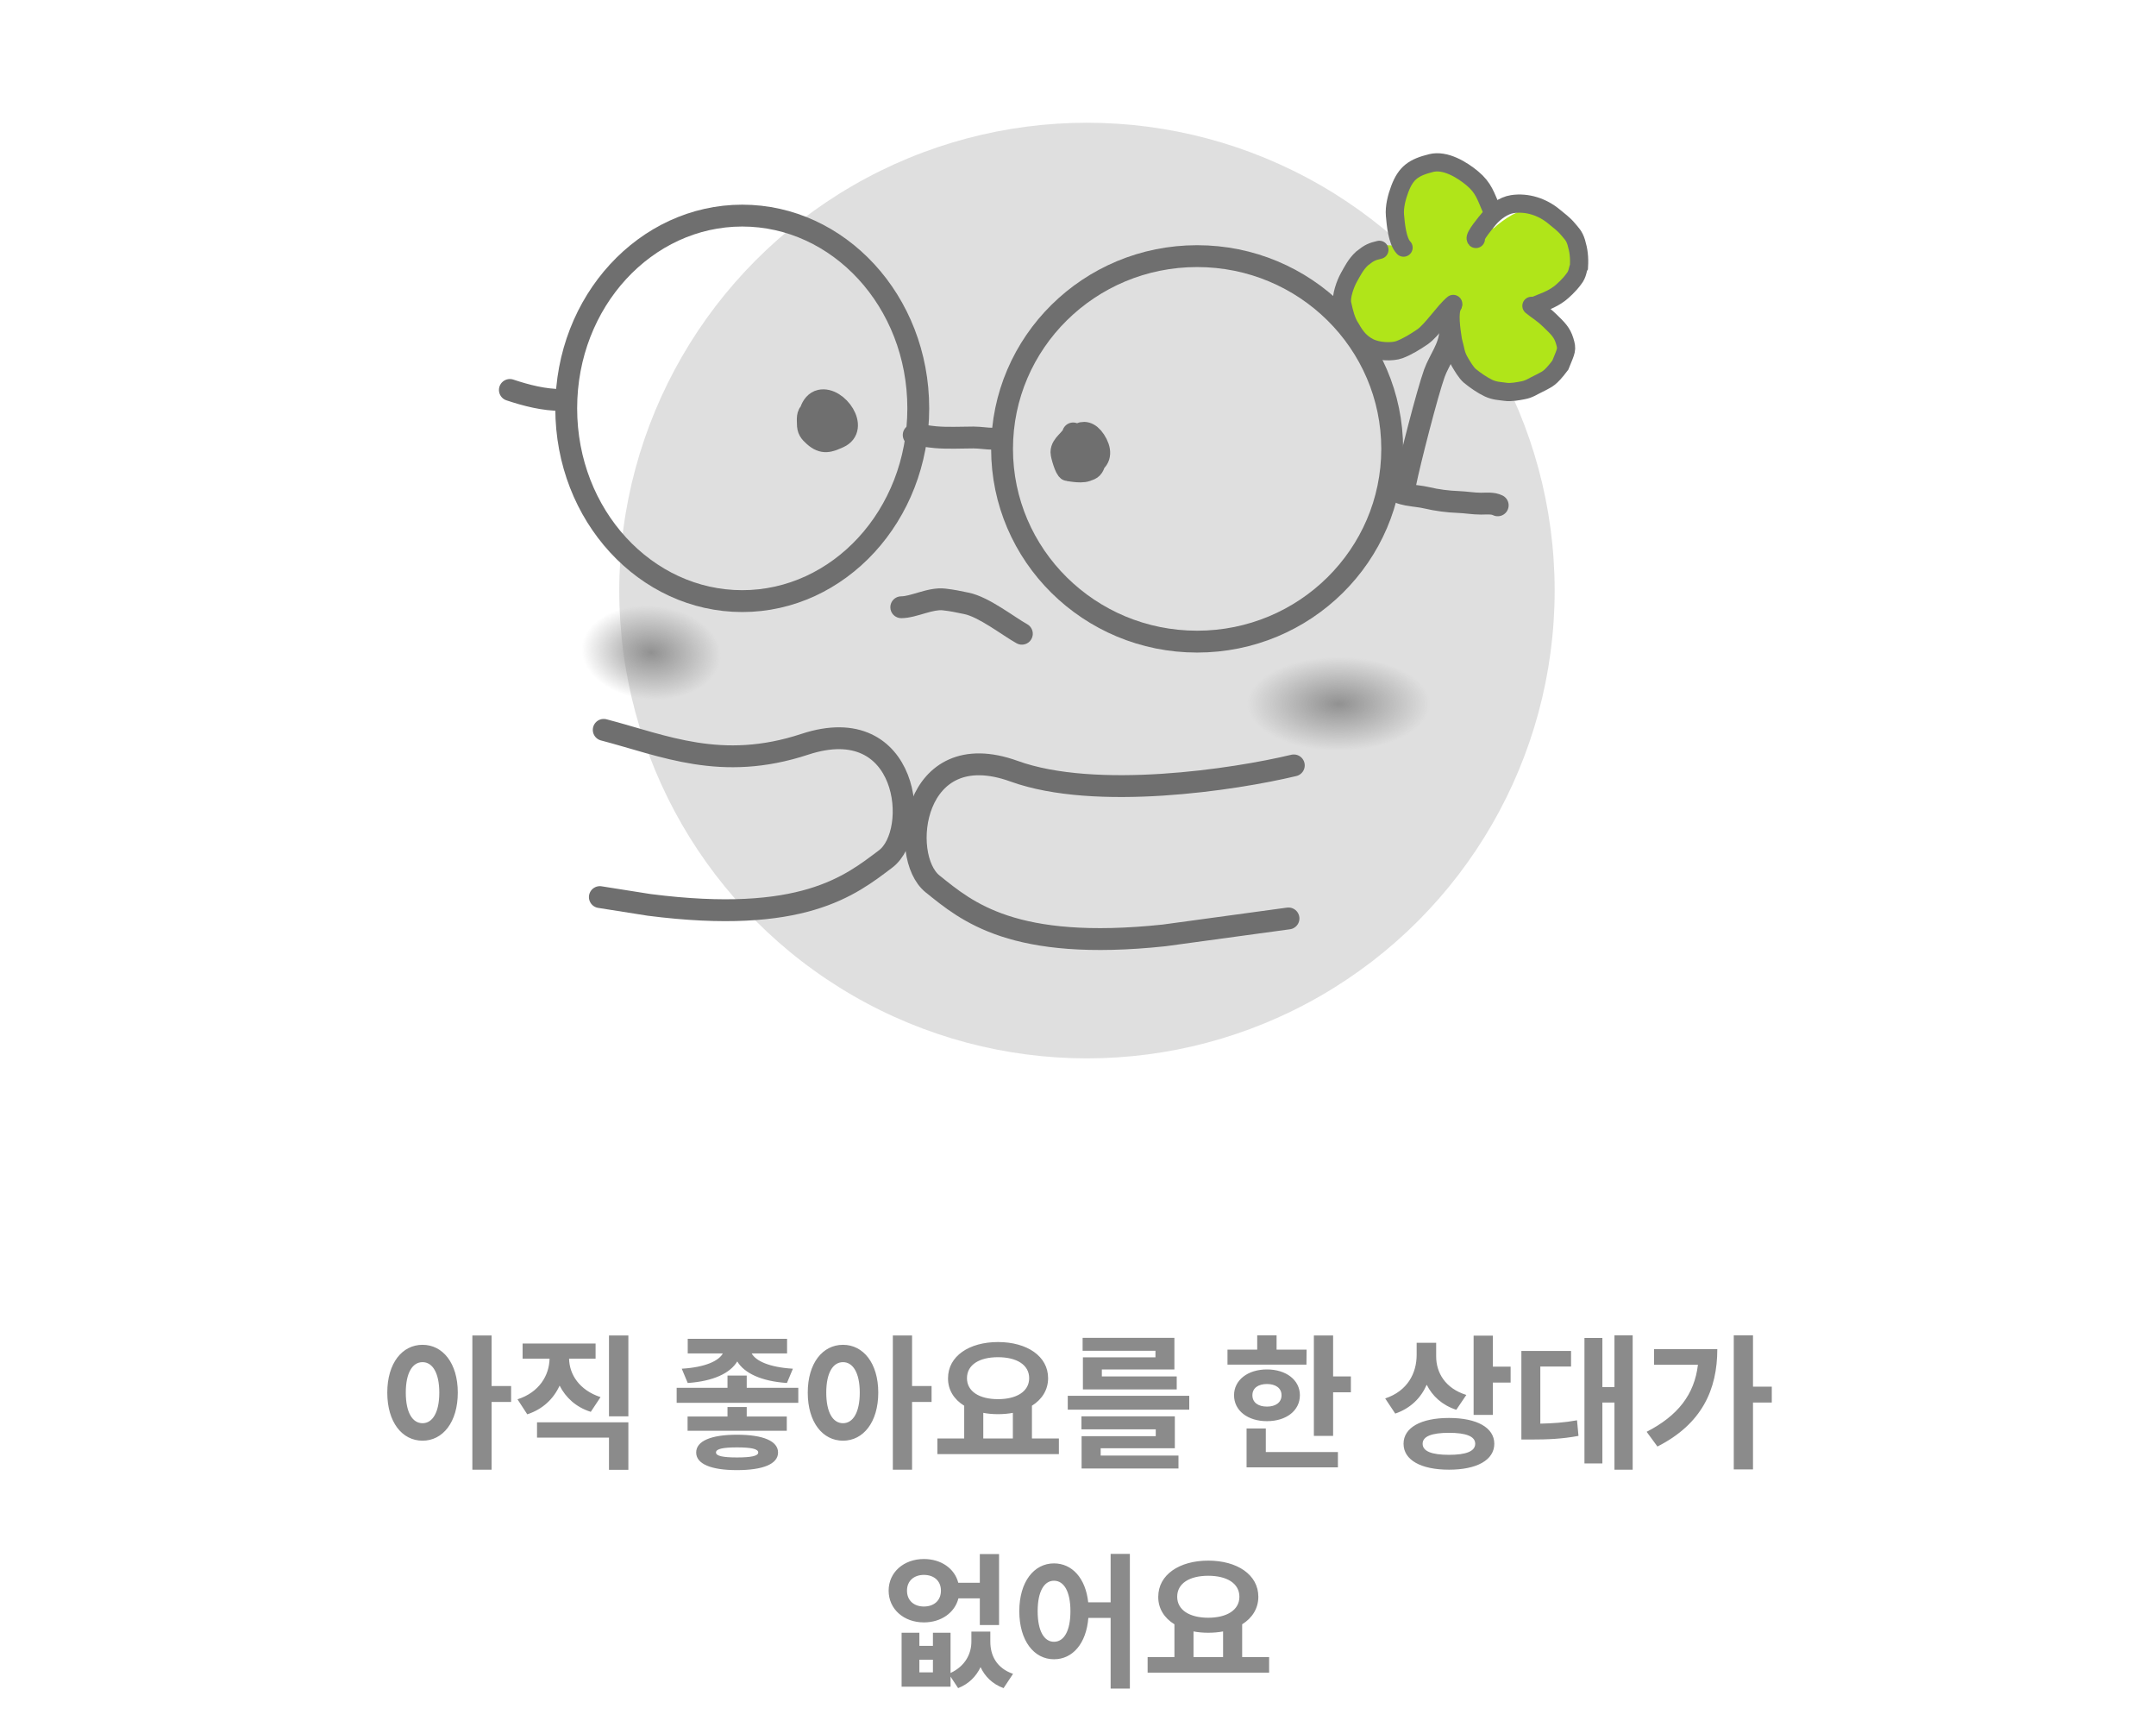 <svg width="296" height="237" viewBox="0 0 296 237" fill="none" xmlns="http://www.w3.org/2000/svg">
<g filter="url(#filter0_ii_2609_6367)">
<circle cx="149.23" cy="87.056" r="64.209" fill="#DFDFDF"/>
</g>
<ellipse cx="183.793" cy="96.615" rx="12.576" ry="6.449" fill="url(#paint0_radial_2609_6367)"/>
<ellipse cx="89.408" cy="89.578" rx="9.568" ry="6.449" transform="rotate(4.648 89.408 89.578)" fill="url(#paint1_radial_2609_6367)"/>
<path d="M126.071 56.048C126.071 70.783 115.133 82.504 101.905 82.504C88.676 82.504 77.738 70.783 77.738 56.048C77.738 41.314 88.676 29.592 101.905 29.592C115.133 29.592 126.071 41.314 126.071 56.048Z" stroke="#6F6F6F" stroke-width="3"/>
<path d="M191.137 61.609C191.137 76.204 179.163 88.066 164.355 88.066C149.548 88.066 137.573 76.204 137.573 61.609C137.573 47.015 149.548 35.154 164.355 35.154C179.163 35.154 191.137 47.015 191.137 61.609Z" stroke="#6F6F6F" stroke-width="3"/>
<path d="M125.443 59.705C126.47 59.705 127.44 59.922 128.462 60.009C130.174 60.155 131.926 60.047 133.645 60.047C134.561 60.047 135.434 60.218 136.379 60.218" stroke="#6F6F6F" stroke-width="3" stroke-linecap="round"/>
<path d="M190.937 66.833C192.221 68.117 194.2 67.924 195.884 68.325C197.248 68.649 198.771 68.849 200.167 68.898C201.236 68.936 202.274 69.128 203.316 69.128C204.107 69.128 204.946 69.019 205.624 69.357" stroke="#6F6F6F" stroke-width="3" stroke-linecap="round"/>
<path d="M77.114 54.9C74.67 54.9 72.25 54.273 70 53.523" stroke="#6F6F6F" stroke-width="3" stroke-linecap="round"/>
<path d="M111.37 56.573C110.779 56.647 110.911 57.728 110.911 58.129C110.911 58.987 111.167 59.287 111.778 59.837C113.018 60.953 113.867 60.589 115.156 60.015C117.958 58.77 114.957 54.463 112.632 54.98C111.331 55.269 110.768 57.357 111.498 58.294C111.73 58.593 112.71 59.419 113.078 59.314C113.667 59.146 113.435 57.987 113.435 57.542C113.435 57.207 112.985 56.256 112.696 56.803C112.254 57.637 112.026 58.735 112.632 59.544C113.079 60.14 113.797 59.723 114.136 59.327C114.771 58.586 114.104 57.531 113.894 57.95" stroke="#6F6F6F" stroke-width="3" stroke-linecap="round"/>
<path d="M147.333 59.49C147.069 60.368 145.726 60.992 145.726 62.066C145.726 62.502 146.325 64.501 146.644 64.539C147.446 64.633 149.318 65.057 149.806 64.08C150.174 63.345 149.835 61.939 149.398 61.326C147.613 58.828 145.41 62.387 147.103 64.08C147.685 64.661 149.555 64.849 150.035 64.08C150.632 63.126 150.223 61.936 149.513 61.084C148.931 60.386 148.476 60.157 147.447 60.536C145.856 61.122 146.606 62.036 147.333 63.035C147.867 63.77 149.21 64.022 149.972 63.621C151.231 62.958 151.113 61.679 150.316 60.459C148.782 58.113 146.874 60.09 146.874 62.359C146.874 63.491 149.045 63.621 149.844 63.621C150.828 63.621 150.525 61.955 150.316 61.326" stroke="#6F6F6F" stroke-width="3" stroke-linecap="round"/>
<path d="M123.735 84.846C122.907 84.846 122.235 84.175 122.235 83.346C122.235 82.518 122.907 81.846 123.735 81.846L123.735 84.846ZM129.62 82.278L129.441 83.768L129.62 82.278ZM132.682 82.814L132.981 81.344L132.682 82.814ZM141.022 85.671C141.747 86.072 142.009 86.985 141.608 87.71C141.208 88.435 140.295 88.697 139.57 88.296L141.022 85.671ZM123.735 81.846C124.32 81.846 125.055 81.616 126.196 81.287C127.184 81.001 128.511 80.635 129.798 80.789L129.441 83.768C128.845 83.696 128.085 83.864 127.029 84.169C126.126 84.43 124.86 84.846 123.735 84.846L123.735 81.846ZM129.798 80.789C131.126 80.948 131.636 81.07 132.981 81.344L132.382 84.284C131.012 84.004 130.626 83.91 129.441 83.768L129.798 80.789ZM132.981 81.344C134.484 81.65 136.132 82.578 137.495 83.427C139.004 84.366 140.126 85.175 141.022 85.671L139.57 88.296C138.619 87.77 137.142 86.741 135.909 85.974C134.531 85.115 133.296 84.47 132.382 84.284L132.981 81.344Z" fill="#6F6F6F"/>
<path d="M82.886 100.176C91.129 102.328 99.018 105.935 110.488 102.156C124.825 97.433 126.462 114.217 121.588 117.895C116.715 121.573 110.152 126.89 89.12 124.198L82.354 123.128" stroke="#6F6F6F" stroke-width="3" stroke-linecap="round"/>
<path d="M177.628 105.054C169.492 107.008 150.421 109.902 139.227 105.853C125.233 100.791 123.313 117.525 128.031 121.317C132.749 125.109 139.096 130.579 159.803 128.39L176.899 126.06" stroke="#6F6F6F" stroke-width="3" stroke-linecap="round"/>
<path d="M199.969 40.867C199.275 41.701 199.154 44.183 199.105 45.495C199.022 47.684 197.598 49.378 196.931 51.222C195.98 53.849 193.521 63.437 192.949 66.3" stroke="#6F6F6F" stroke-width="3" stroke-linecap="round"/>
<path d="M210.168 42.824C213.501 42.211 219.187 39.151 215.26 31.82C212.518 26.699 208.288 28.437 204.965 31.41C206.407 26.941 200.961 23.378 198.191 22.747C190.477 21.498 190.858 28.662 191.817 33.75C188.83 33.432 187.087 33.936 186.139 35.076L185.196 36.607C184.287 39.464 183.675 45.842 188.504 48.506C193.333 51.169 198.069 44.61 199.833 40.997C199.691 43.475 199.765 49.464 202.647 51.862C205.051 53.862 205.91 54.861 212.442 51.489C217.667 48.792 213.103 44.589 210.168 42.824Z" fill="#B0E519"/>
<path d="M192.696 33.987C191.823 33.08 191.628 30.785 191.517 29.572C191.41 28.404 191.765 27.038 192.176 25.949C193.026 23.697 194.093 22.978 196.48 22.38C198.424 21.892 200.721 23.298 202.14 24.479C203.705 25.781 203.987 26.943 204.757 28.7" stroke="#6F6F6F" stroke-width="2.5" stroke-linecap="round"/>
<path d="M202.626 32.799C202.341 32.495 204.087 30.428 204.403 30.049C205.165 29.133 206.424 28.201 207.624 28.019C209.676 27.709 211.768 28.403 213.357 29.725C214.005 30.264 214.711 30.772 215.247 31.426C215.735 32.021 216.122 32.324 216.408 33.271C216.735 34.356 216.857 35.325 216.778 36.607C216.602 36.903 216.606 37.637 216.09 38.257C215.462 39.147 214.493 39.998 214.158 40.258C212.997 41.155 211.682 41.532 210.674 41.974" stroke="#6F6F6F" stroke-width="2.5" stroke-linecap="round"/>
<path d="M199.469 41.895C198.863 42.814 199.259 45.325 199.47 46.692C199.88 48.159 199.809 48.623 200.434 49.694C200.748 50.234 201.311 51.184 201.8 51.591C202.497 52.17 203.536 52.886 204.36 53.271C205.21 53.668 205.868 53.658 206.718 53.782C207.433 53.887 208.405 53.701 209.12 53.563C210.002 53.392 210.339 53.076 211.545 52.501C212.383 52.023 212.76 52.058 214.219 50.115C215.062 48.038 215.183 47.991 214.808 46.769C214.464 45.646 213.922 45.101 212.783 44.005C211.643 42.91 211.121 42.703 210.253 41.98" stroke="#6F6F6F" stroke-width="2.5" stroke-linecap="round"/>
<path d="M199.516 41.72C198.235 42.784 196.591 45.348 195.282 46.241C194.341 46.883 193.218 47.583 192.131 47.989C191.174 48.346 189.181 48.298 187.955 47.664C186.773 47.053 186.112 46.206 185.489 45.102C184.823 44.12 184.55 42.966 184.275 41.709C184.057 40.717 184.717 38.917 185.194 38.073C185.687 37.201 186.148 36.256 187.009 35.468C188 34.673 188.386 34.523 189.378 34.29" stroke="#6F6F6F" stroke-width="2.5" stroke-linecap="round"/>
<path d="M58.011 195.34C56.631 195.34 55.711 193.88 55.711 191.14C55.711 188.42 56.631 186.96 58.011 186.96C59.371 186.96 60.311 188.42 60.311 191.14C60.311 193.88 59.371 195.34 58.011 195.34ZM58.011 184.58C55.211 184.58 53.171 187.1 53.171 191.14C53.171 195.2 55.211 197.74 58.011 197.74C60.791 197.74 62.851 195.2 62.851 191.14C62.851 187.1 60.791 184.58 58.011 184.58ZM70.171 190.24H67.491V183.3H64.851V201.72H67.491V192.42H70.171V190.24ZM82.449 191.76C79.529 190.8 78.169 188.64 78.129 186.48H81.769V184.4H71.749V186.48H75.449C75.409 188.76 74.049 191.1 71.049 192.06L72.389 194.12C74.529 193.42 76.009 191.98 76.829 190.18C77.669 191.82 79.069 193.14 81.109 193.78L82.449 191.76ZM73.729 197.32H83.609V201.74H86.269V195.22H73.729V197.32ZM83.609 183.3V194.4H86.269V183.3H83.609ZM94.419 189.82C97.959 189.58 100.259 188.46 101.219 186.86C102.179 188.46 104.499 189.58 108.039 189.82L108.859 187.86C105.539 187.66 103.739 186.76 103.199 185.76H108.059V183.76H94.419V185.76H99.239C98.699 186.76 96.899 187.66 93.599 187.86L94.419 189.82ZM101.179 200.04C99.259 200.04 98.299 199.84 98.299 199.36C98.299 198.86 99.259 198.66 101.179 198.66C103.119 198.66 104.099 198.86 104.099 199.36C104.099 199.84 103.119 200.04 101.179 200.04ZM101.179 196.92C97.639 196.92 95.579 197.78 95.579 199.36C95.579 200.94 97.639 201.78 101.179 201.78C104.759 201.78 106.819 200.94 106.819 199.36C106.819 197.78 104.759 196.92 101.179 196.92ZM102.519 193.12H99.879V194.42H94.399V196.38H108.019V194.42H102.519V193.12ZM102.519 190.48V188.8H99.879V190.48H92.899V192.54H109.599V190.48H102.519ZM115.738 195.34C114.358 195.34 113.438 193.88 113.438 191.14C113.438 188.42 114.358 186.96 115.738 186.96C117.098 186.96 118.038 188.42 118.038 191.14C118.038 193.88 117.098 195.34 115.738 195.34ZM115.738 184.58C112.938 184.58 110.898 187.1 110.898 191.14C110.898 195.2 112.938 197.74 115.738 197.74C118.518 197.74 120.578 195.2 120.578 191.14C120.578 187.1 118.518 184.58 115.738 184.58ZM127.898 190.24H125.218V183.3H122.578V201.72H125.218V192.42H127.898V190.24ZM134.996 193.92C135.636 194.04 136.296 194.1 137.016 194.1C137.736 194.1 138.416 194.04 139.056 193.92V197.44H134.996V193.92ZM137.016 186.28C139.576 186.28 141.296 187.32 141.296 189.16C141.296 190.98 139.576 192.04 137.016 192.04C134.456 192.04 132.756 190.98 132.756 189.16C132.756 187.32 134.456 186.28 137.016 186.28ZM141.676 197.44V192.94C143.056 192.08 143.896 190.76 143.896 189.16C143.896 186.14 140.996 184.2 137.016 184.2C133.056 184.2 130.156 186.14 130.156 189.16C130.136 190.76 130.976 192.08 132.376 192.94V197.44H128.696V199.58H145.376V197.44H141.676ZM158.634 186.3H148.674V190.7H161.554V188.92H151.274V187.96H161.234V183.62H148.634V185.4H158.634V186.3ZM151.114 198.78H161.294V194.4H148.474V196.18H158.674V197.12H148.494V201.56H161.794V199.78H151.114V198.78ZM146.594 191.58V193.48H163.274V191.58H146.594ZM179.384 185.24H175.264V183.28H172.604V185.24H168.524V187.3H179.364L179.384 185.24ZM171.944 191.5C171.944 190.5 172.764 189.96 173.944 189.96C175.104 189.96 175.944 190.5 175.944 191.5C175.944 192.52 175.104 193.06 173.944 193.06C172.764 193.06 171.944 192.52 171.944 191.5ZM178.464 191.5C178.464 189.42 176.584 187.96 173.944 187.96C171.304 187.96 169.424 189.42 169.424 191.5C169.424 193.62 171.304 195.06 173.944 195.06C176.584 195.06 178.464 193.62 178.464 191.5ZM173.784 196.06H171.144V201.4H183.684V199.3H173.784V196.06ZM183.024 188.92V183.3H180.384V197.08H183.024V191.1H185.464V188.92H183.024ZM201.314 191.46C198.414 190.56 197.174 188.4 197.174 186.18V184.3H194.494V185.96C194.494 188.46 193.254 190.92 190.174 191.94L191.554 194.02C193.654 193.3 195.074 191.88 195.874 190.06C196.654 191.62 197.994 192.86 199.934 193.5L201.314 191.46ZM198.934 199.68C196.574 199.68 195.314 199.2 195.314 198.16C195.314 197.14 196.574 196.66 198.934 196.66C201.274 196.66 202.534 197.14 202.534 198.16C202.534 199.2 201.274 199.68 198.934 199.68ZM198.934 194.62C195.094 194.62 192.694 195.94 192.694 198.16C192.694 200.4 195.094 201.72 198.934 201.72C202.754 201.72 205.154 200.4 205.154 198.16C205.154 195.94 202.754 194.62 198.934 194.62ZM204.954 187.58V183.32H202.314V194.2H204.954V189.76H207.394V187.58H204.954ZM211.472 187.56H215.692V185.42H208.872V197.58H210.152C212.512 197.58 214.472 197.5 216.712 197.08L216.512 194.94C214.752 195.26 213.192 195.36 211.472 195.4V187.56ZM221.652 183.28V190.38H219.992V183.64H217.532V200.86H219.992V192.5H221.652V201.72H224.152V183.28H221.652ZM227.091 185.18V187.32H233.111C232.631 191.4 230.351 194.32 226.071 196.52L227.551 198.54C233.671 195.44 235.771 190.7 235.771 185.18H227.091ZM243.251 190.32H240.671V183.28H238.031V201.68H240.671V192.5H243.251V190.32ZM124.522 218.32C124.522 216.96 125.502 216.16 126.842 216.16C128.202 216.16 129.182 216.96 129.182 218.32C129.182 219.7 128.202 220.5 126.842 220.5C125.502 220.5 124.522 219.7 124.522 218.32ZM134.522 219.38V223.04H137.162V213.3H134.522V217.24H131.562C131.062 215.28 129.202 213.98 126.842 213.98C124.082 213.98 122.002 215.8 122.002 218.32C122.002 220.86 124.082 222.68 126.842 222.68C129.202 222.68 131.082 221.36 131.582 219.38H134.522ZM128.082 229.54H126.222V227.8H128.082V229.54ZM135.962 223.94H133.362V225.32C133.362 226.98 132.522 228.68 130.502 229.62V224.1H128.082V225.9H126.222V224.1H123.782V231.5H130.502V230.12L131.542 231.7C133.022 231.12 134.022 230.08 134.622 228.82C135.222 230.1 136.242 231.14 137.782 231.7L139.082 229.74C136.822 228.96 135.962 227.22 135.962 225.32V223.94ZM144.701 225.34C143.361 225.34 142.461 223.88 142.461 221.14C142.461 218.42 143.361 216.96 144.701 216.96C146.061 216.96 146.961 218.42 146.961 221.14C146.961 223.88 146.061 225.34 144.701 225.34ZM152.481 213.28V219.92H149.401C149.041 216.6 147.181 214.58 144.701 214.58C141.961 214.58 139.941 217.1 139.941 221.14C139.941 225.2 141.961 227.74 144.701 227.74C147.261 227.74 149.141 225.58 149.421 222.06H152.481V231.76H155.121V213.28H152.481ZM163.859 223.92C164.499 224.04 165.159 224.1 165.879 224.1C166.599 224.1 167.279 224.04 167.919 223.92V227.44H163.859V223.92ZM165.879 216.28C168.439 216.28 170.159 217.32 170.159 219.16C170.159 220.98 168.439 222.04 165.879 222.04C163.319 222.04 161.619 220.98 161.619 219.16C161.619 217.32 163.319 216.28 165.879 216.28ZM170.539 227.44V222.94C171.919 222.08 172.759 220.76 172.759 219.16C172.759 216.14 169.859 214.2 165.879 214.2C161.919 214.2 159.019 216.14 159.019 219.16C158.999 220.76 159.839 222.08 161.239 222.94V227.44H157.559V229.58H174.239V227.44H170.539Z" fill="#8B8B8B"/>
<defs>
<filter id="filter0_ii_2609_6367" x="85.021" y="12.847" width="128.419" height="142.419" filterUnits="userSpaceOnUse" color-interpolation-filters="sRGB">
<feFlood flood-opacity="0" result="BackgroundImageFix"/>
<feBlend mode="normal" in="SourceGraphic" in2="BackgroundImageFix" result="shape"/>
<feColorMatrix in="SourceAlpha" type="matrix" values="0 0 0 0 0 0 0 0 0 0 0 0 0 0 0 0 0 0 127 0" result="hardAlpha"/>
<feOffset dy="4"/>
<feGaussianBlur stdDeviation="5"/>
<feComposite in2="hardAlpha" operator="arithmetic" k2="-1" k3="1"/>
<feColorMatrix type="matrix" values="0 0 0 0 1 0 0 0 0 1 0 0 0 0 1 0 0 0 0.25 0"/>
<feBlend mode="normal" in2="shape" result="effect1_innerShadow_2609_6367"/>
<feColorMatrix in="SourceAlpha" type="matrix" values="0 0 0 0 0 0 0 0 0 0 0 0 0 0 0 0 0 0 127 0" result="hardAlpha"/>
<feOffset dy="-10"/>
<feGaussianBlur stdDeviation="10"/>
<feComposite in2="hardAlpha" operator="arithmetic" k2="-1" k3="1"/>
<feColorMatrix type="matrix" values="0 0 0 0 0.4 0 0 0 0 0.4 0 0 0 0 0.4 0 0 0 0.3 0"/>
<feBlend mode="normal" in2="effect1_innerShadow_2609_6367" result="effect2_innerShadow_2609_6367"/>
</filter>
<radialGradient id="paint0_radial_2609_6367" cx="0" cy="0" r="1" gradientUnits="userSpaceOnUse" gradientTransform="translate(183.793 96.615) rotate(90) scale(6.449 12.576)">
<stop stop-color="#919191"/>
<stop offset="1" stop-color="#909090" stop-opacity="0"/>
</radialGradient>
<radialGradient id="paint1_radial_2609_6367" cx="0" cy="0" r="1" gradientUnits="userSpaceOnUse" gradientTransform="translate(89.408 89.578) rotate(90) scale(6.449 9.568)">
<stop stop-color="#919191"/>
<stop offset="1" stop-color="#909090" stop-opacity="0"/>
</radialGradient>
</defs>
</svg>
